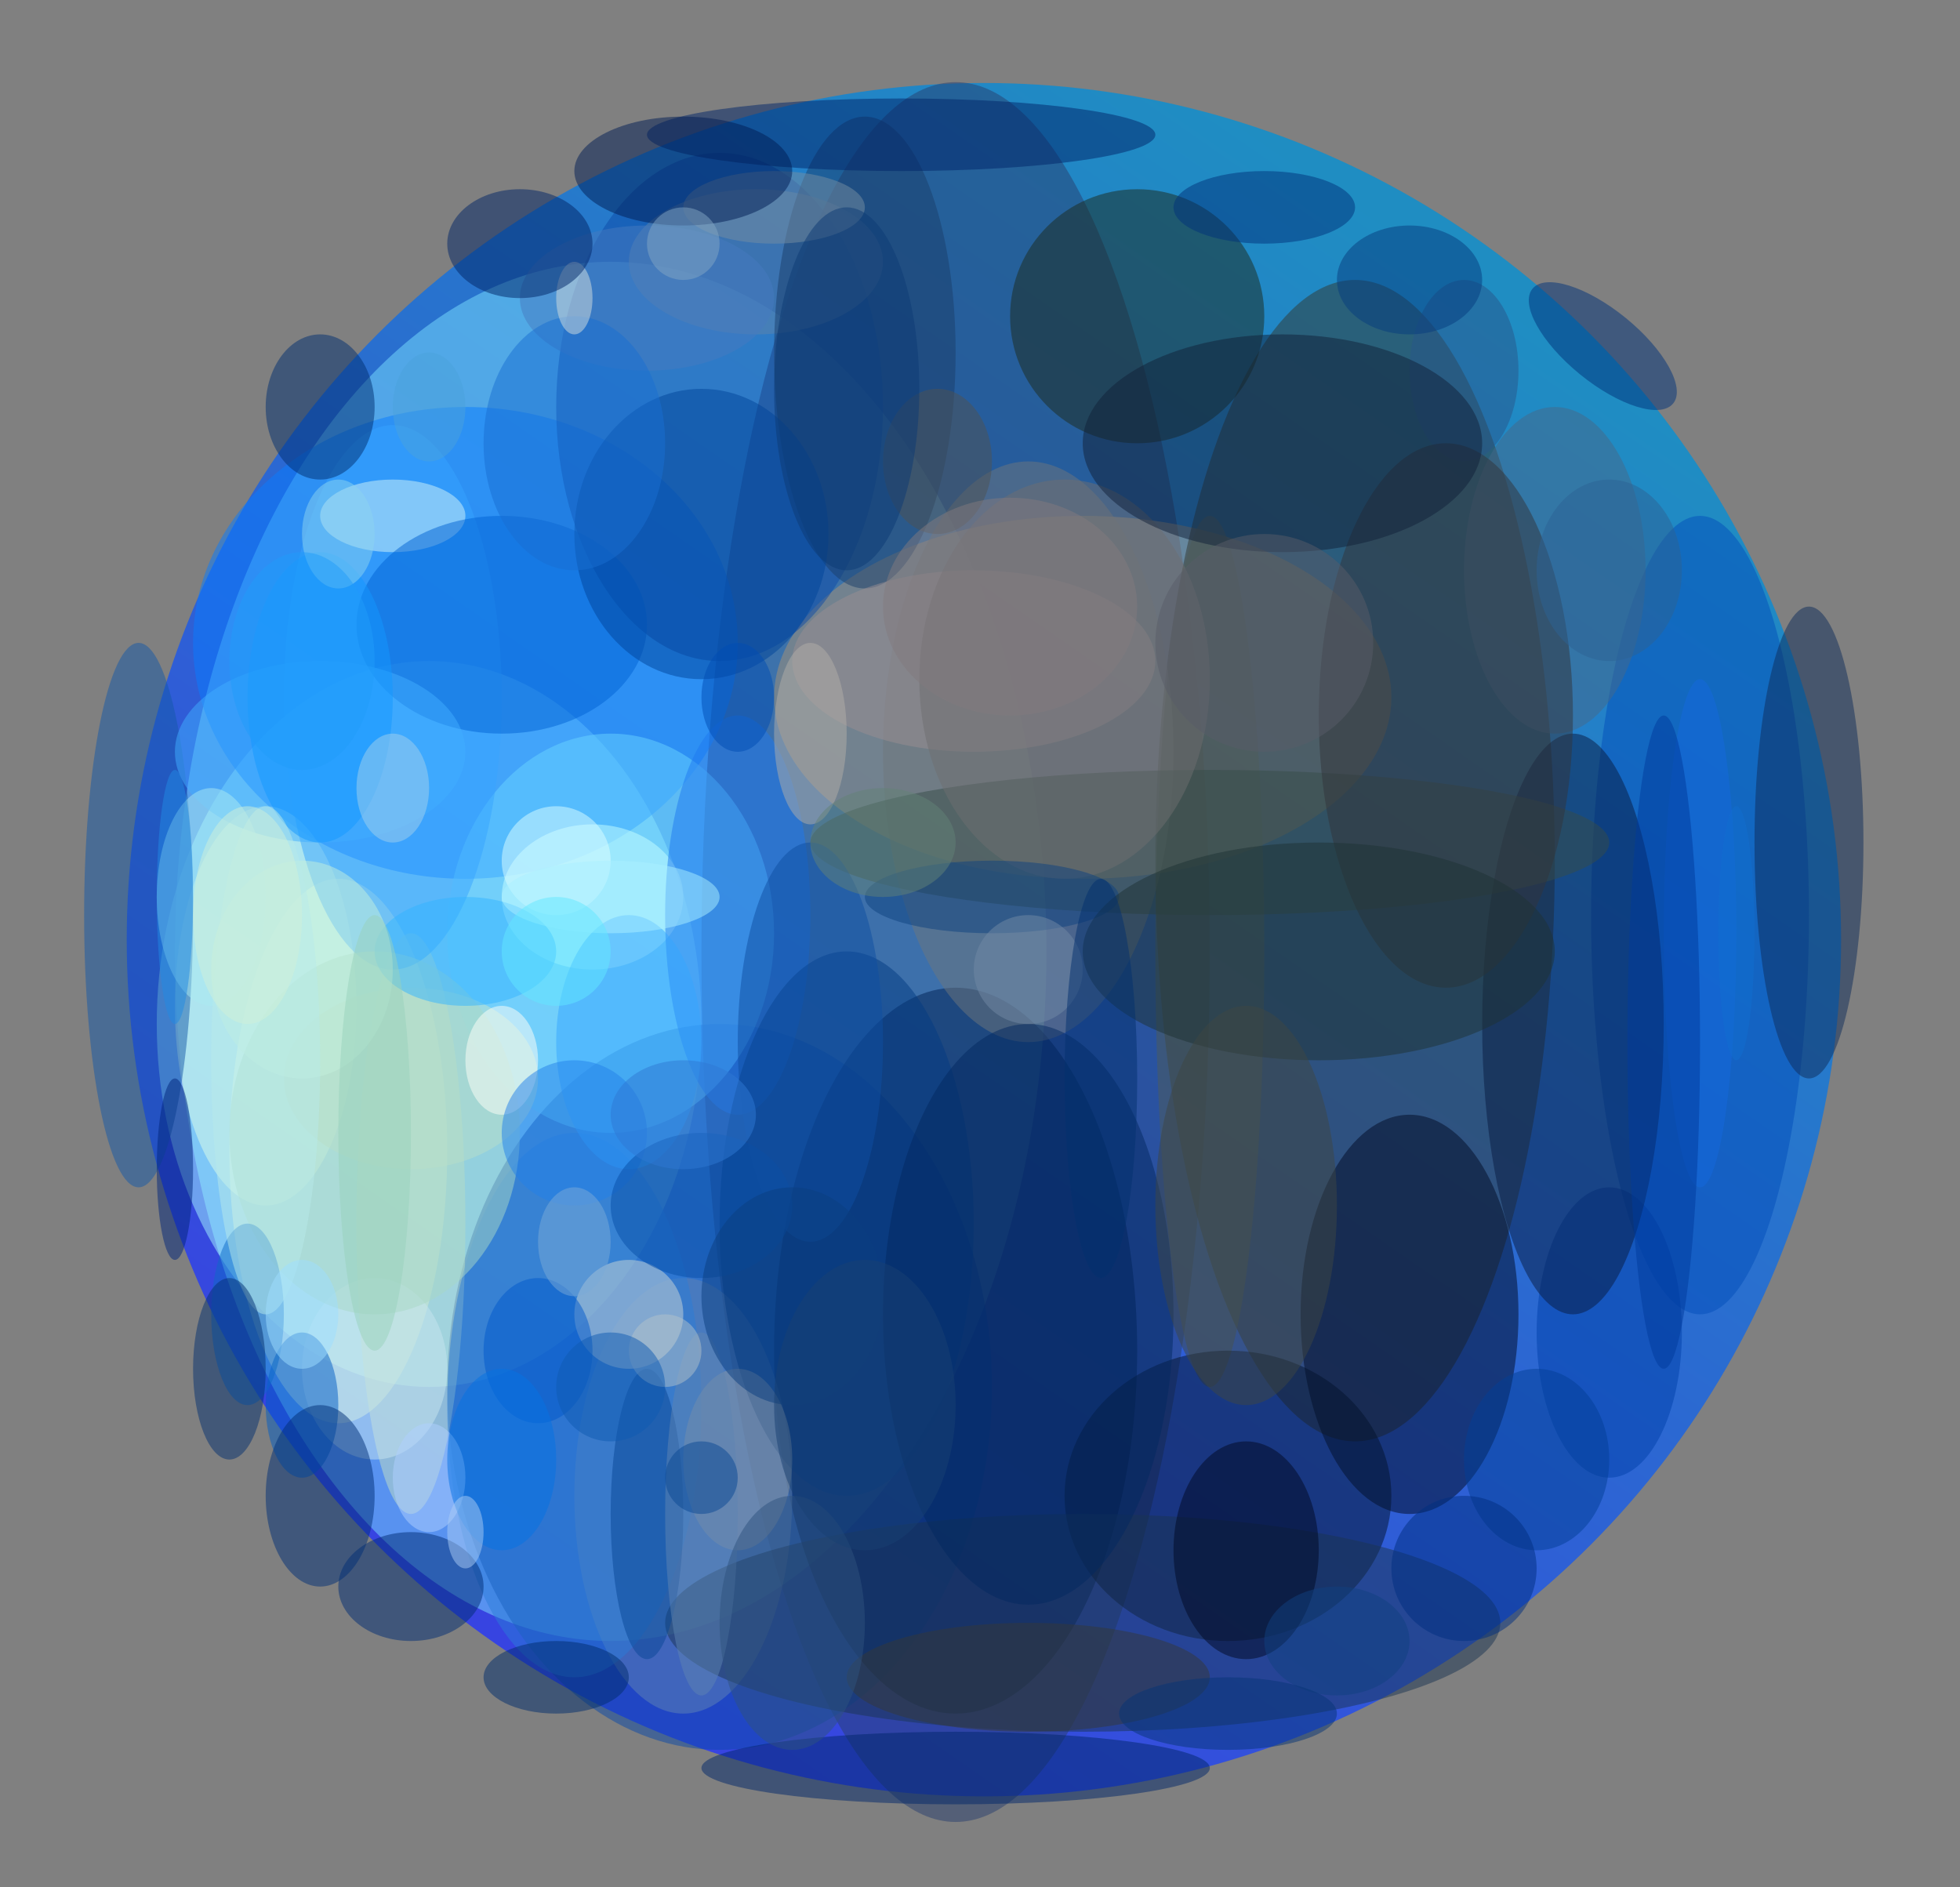 <?xml version="1.0" encoding="UTF-8" standalone="no"?> <svg xmlns="http://www.w3.org/2000/svg" xmlns:xlink="http://www.w3.org/1999/xlink" xmlns:serif="http://www.serif.com/" width="100%" height="100%" viewBox="0 0 108 104" version="1.1" xml:space="preserve" style="fill-rule:evenodd;clip-rule:evenodd;stroke-linejoin:round;stroke-miterlimit:2;"><rect x="0" y="0" width="108" height="104" fill="#808080" stroke="none"/> <g id="Artboard1" transform="matrix(0.977,0,0,1.032,-38.754,-1.77)"> <rect x="39.678" y="1.714" width="109.713" height="100.336" style="fill:none;"></rect> <g transform="matrix(6.043,0,0,2.859,-466.841,-145.381)"> <ellipse cx="93" cy="69" rx="8" ry="16" style="fill:url(#_Linear1);"></ellipse> </g> <g transform="matrix(1.024,0,0,0.969,-2.868,3.284)"> <g transform="matrix(1,0,0,1,5.171,1.807)"> <ellipse cx="70" cy="49" rx="24" ry="38" style="fill:rgb(123,224,255);fill-opacity:0.5;"></ellipse> </g> <g transform="matrix(1,0,0,1,5.171,1.807)"> <ellipse cx="60" cy="53" rx="15" ry="20" style="fill:rgb(167,249,255);fill-opacity:0.5;"></ellipse> </g> <g transform="matrix(1,0,0,0.856,5.171,15.747)"> <ellipse cx="89" cy="41" rx="14" ry="56" style="fill:rgb(40,63,110);fill-opacity:0.5;"></ellipse> </g> <g transform="matrix(1,0,0,1,5.171,1.807)"> <ellipse cx="96" cy="35" rx="17" ry="10" style="fill:rgb(168,146,116);fill-opacity:0.5;"></ellipse> </g> <g transform="matrix(1,0,0,1,5.171,1.807)"> <ellipse cx="62" cy="32" rx="15" ry="13" style="fill:rgb(9,125,255);fill-opacity:0.5;"></ellipse> </g> <g transform="matrix(1,0,0,1,5.171,1.807)"> <ellipse cx="130" cy="47" rx="6" ry="22" style="fill:rgb(2,79,187);fill-opacity:0.5;"></ellipse> </g> <g transform="matrix(1,0,0,1,5.171,1.807)"> <ellipse cx="76" cy="73" rx="15" ry="20" style="fill:rgb(11,72,169);fill-opacity:0.5;"></ellipse> </g> <g transform="matrix(1,0,0,1,5.171,1.807)"> <ellipse cx="89" cy="71" rx="10" ry="20" style="fill:rgb(0,32,84);fill-opacity:0.5;"></ellipse> </g> <g transform="matrix(1,0,0,1,5.171,1.807)"> <ellipse cx="55" cy="60" rx="6" ry="15" style="fill:rgb(222,249,219);fill-opacity:0.5;"></ellipse> </g> <g transform="matrix(1,0,0,1,5.171,1.807)"> <ellipse cx="70" cy="48" rx="9" ry="11" style="fill:rgb(105,212,255);fill-opacity:0.5;"></ellipse> </g> <g transform="matrix(1,0,0,1,5.171,1.807)"> <ellipse cx="76" cy="19" rx="9" ry="14" style="fill:rgb(12,74,168);fill-opacity:0.5;"></ellipse> </g> <g transform="matrix(1,0,0,1,5.171,1.807)"> <ellipse cx="111" cy="44" rx="11" ry="32" style="fill:rgb(50,56,48);fill-opacity:0.5;"></ellipse> </g> <g transform="matrix(1,0,0,1,5.171,1.807)"> <ellipse cx="51" cy="52" rx="5" ry="11" style="fill:rgb(222,255,233);fill-opacity:0.5;"></ellipse> </g> <g transform="matrix(1,0,0,1,5.171,1.807)"> <ellipse cx="59" cy="64" rx="3" ry="16" style="fill:rgb(196,224,197);fill-opacity:0.5;"></ellipse> </g> <g transform="matrix(1,0,0,1,5.171,1.807)"> <ellipse cx="74" cy="79" rx="6" ry="12" style="fill:rgb(96,133,180);fill-opacity:0.5;"></ellipse> </g> <g transform="matrix(1,0,0,1,5.171,1.807)"> <ellipse cx="44" cy="47" rx="3" ry="15" style="fill:rgb(20,88,168);fill-opacity:0.5;"></ellipse> </g> <g transform="matrix(1,0,0,1,5.171,1.807)"> <ellipse cx="122" cy="28" rx="5" ry="9" style="fill:rgb(70,104,137);fill-opacity:0.5;"></ellipse> </g> <g transform="matrix(1,0,0,1,5.171,1.807)"> <ellipse cx="58" cy="35" rx="6" ry="15" style="fill:rgb(55,165,255);fill-opacity:0.5;"></ellipse> </g> <g transform="matrix(1,0,0,1,5.171,1.807)"> <ellipse cx="68" cy="74" rx="7" ry="15" style="fill:rgb(43,125,216);fill-opacity:0.5;"></ellipse> </g> <g transform="matrix(1,0,0,1,5.171,1.807)"> <ellipse cx="78" cy="11" rx="7" ry="4" style="fill:rgb(94,133,170);fill-opacity:0.5;"></ellipse> </g> <g transform="matrix(1,0,0,1,5.171,1.807)"> <ellipse cx="93" cy="38" rx="8" ry="16" style="fill:rgb(111,118,124);fill-opacity:0.5;"></ellipse> </g> <g transform="matrix(1,0,0,1,5.171,1.807)"> <ellipse cx="125" cy="70" rx="4" ry="8" style="fill:rgb(0,65,170);fill-opacity:0.5;"></ellipse> </g> <g transform="matrix(1,0,0,1,5.171,1.807)"> <ellipse cx="69" cy="46" rx="5" ry="4" style="fill:rgb(198,255,255);fill-opacity:0.5;"></ellipse> </g> <g transform="matrix(1,0,0,1,5.171,1.807)"> <ellipse cx="77" cy="47" rx="4" ry="11" style="fill:rgb(30,120,241);fill-opacity:0.5;"></ellipse> </g> <g transform="matrix(1,0,0,1,5.171,1.807)"> <ellipse cx="130" cy="48" rx="2" ry="14" style="fill:rgb(21,104,223);fill-opacity:0.5;"></ellipse> </g> <g transform="matrix(1,0,0,1,5.171,1.807)"> <ellipse cx="114" cy="69" rx="6" ry="11" style="fill:rgb(0,11,36);fill-opacity:0.5;"></ellipse> </g> <g transform="matrix(1,0,0,1,5.171,1.807)"> <ellipse cx="59" cy="56" rx="7" ry="5" style="fill:rgb(200,231,203);fill-opacity:0.5;"></ellipse> </g> <g transform="matrix(1,0,0,1,5.171,1.807)"> <ellipse cx="84" cy="16" rx="5" ry="13" style="fill:rgb(27,63,106);fill-opacity:0.5;"></ellipse> </g> <g transform="matrix(1,0,0,1,5.171,1.807)"> <ellipse cx="83" cy="64" rx="7" ry="15" style="fill:rgb(2,59,130);fill-opacity:0.5;"></ellipse> </g> <g transform="matrix(1,0,0,1,5.171,1.807)"> <ellipse cx="103" cy="49" rx="3" ry="24" style="fill:rgb(79,92,89);fill-opacity:0.5;"></ellipse> </g> <g transform="matrix(1,0,0,1,5.171,1.807)"> <ellipse cx="58" cy="25" rx="4" ry="2" style="fill:rgb(212,244,249);fill-opacity:0.5;"></ellipse> </g> <g transform="matrix(1,0,0,1,5.171,1.807)"> <ellipse cx="64" cy="31" rx="8" ry="6" style="fill:rgb(0,99,212);fill-opacity:0.5;"></ellipse> </g> <g transform="matrix(1,0,0,1,5.171,1.807)"> <circle cx="99" cy="14" r="7" style="fill:rgb(28,42,28);fill-opacity:0.5;"></circle> </g> <g transform="matrix(1,0,0,1,5.171,1.807)"> <ellipse cx="123" cy="53" rx="5" ry="16" style="fill:rgb(8,27,64);fill-opacity:0.5;"></ellipse> </g> <g transform="matrix(1,0,0,1,5.171,1.807)"> <circle cx="71" cy="69" r="3" style="fill:rgb(204,214,214);fill-opacity:0.5;"></circle> </g> <g transform="matrix(1,0,0,1,5.171,1.807)"> <ellipse cx="103" cy="43" rx="22" ry="4" style="fill:rgb(55,76,73);fill-opacity:0.5;"></ellipse> </g> <g transform="matrix(1,0,0,1,5.171,1.807)"> <ellipse cx="90" cy="33" rx="10" ry="5" style="fill:rgb(155,142,146);fill-opacity:0.5;"></ellipse> </g> <g transform="matrix(1,0,0,1,5.171,1.807)"> <ellipse cx="104" cy="79" rx="9" ry="8" style="fill:rgb(3,19,45);fill-opacity:0.5;"></ellipse> </g> <g transform="matrix(1,0,0,1,5.171,1.807)"> <ellipse cx="57" cy="72" rx="4" ry="5" style="fill:rgb(200,230,240);fill-opacity:0.5;"></ellipse> </g> <g transform="matrix(1,0,0,1,5.171,1.807)"> <ellipse cx="96" cy="86" rx="23" ry="6" style="fill:rgb(27,53,83);fill-opacity:0.5;"></ellipse> </g> <g transform="matrix(1,0,0,1,5.171,1.807)"> <ellipse cx="71" cy="54" rx="4" ry="7" style="fill:rgb(52,167,255);fill-opacity:0.5;"></ellipse> </g> <g transform="matrix(1,0,0,1,5.171,1.807)"> <ellipse cx="75" cy="26" rx="7" ry="8" style="fill:rgb(0,68,154);fill-opacity:0.5;"></ellipse> </g> <g transform="matrix(1,0,0,1,5.171,1.807)"> <ellipse cx="57" cy="59" rx="8" ry="10" style="fill:rgb(169,216,198);fill-opacity:0.5;"></ellipse> </g> <g transform="matrix(1,0,0,1,5.171,1.807)"> <ellipse cx="121" cy="77" rx="4" ry="5" style="fill:rgb(3,63,150);fill-opacity:0.5;"></ellipse> </g> <g transform="matrix(1,0,0,1,5.171,1.807)"> <ellipse cx="54" cy="38" rx="8" ry="5" style="fill:rgb(64,174,255);fill-opacity:0.5;"></ellipse> </g> <g transform="matrix(1,0,0,1,5.171,1.807)"> <ellipse cx="117" cy="17" rx="3" ry="5" style="fill:rgb(41,86,138);fill-opacity:0.5;"></ellipse> </g> <g transform="matrix(1,0,0,1,5.171,1.807)"> <ellipse cx="72" cy="80" rx="2" ry="8" style="fill:rgb(9,70,150);fill-opacity:0.5;"></ellipse> </g> <g transform="matrix(1,0,0,1,5.171,1.807)"> <ellipse cx="93" cy="69" rx="8" ry="16" style="fill:rgb(2,41,97);fill-opacity:0.5;"></ellipse> </g> <g transform="matrix(1,0,0,1,5.171,1.807)"> <ellipse cx="48" cy="46" rx="3" ry="6" style="fill:rgb(170,234,243);fill-opacity:0.5;"></ellipse> </g> <g transform="matrix(1,0,0,1,5.171,1.807)"> <ellipse cx="62" cy="49" rx="5" ry="3" style="fill:rgb(51,180,255);fill-opacity:0.5;"></ellipse> </g> <g transform="matrix(1,0,0,1,5.171,1.807)"> <ellipse cx="64" cy="55" rx="2" ry="3" style="fill:rgb(255,255,248);fill-opacity:0.5;"></ellipse> </g> <g transform="matrix(1,0,0,1,5.171,1.807)"> <ellipse cx="72" cy="13" rx="7" ry="4" style="fill:rgb(70,123,192);fill-opacity:0.5;"></ellipse> </g> <g transform="matrix(1,0,0,1,5.171,1.807)"> <ellipse cx="54" cy="35" rx="4" ry="8" style="fill:rgb(19,152,255);fill-opacity:0.5;"></ellipse> </g> <g transform="matrix(1,0,0,1,5.171,1.807)"> <ellipse cx="66" cy="71" rx="3" ry="4" style="fill:rgb(0,88,204);fill-opacity:0.5;"></ellipse> </g> <g transform="matrix(1,0,0,1,5.171,1.807)"> <ellipse cx="77" cy="77" rx="3" ry="5" style="fill:rgb(139,150,162);fill-opacity:0.5;"></ellipse> </g> <g transform="matrix(1,0,0,1,5.171,1.807)"> <ellipse cx="95" cy="34" rx="8" ry="11" style="fill:rgb(111,111,113);fill-opacity:0.5;"></ellipse> </g> <g transform="matrix(1,0,0,1,5.171,1.807)"> <ellipse cx="79" cy="8" rx="5" ry="2" style="fill:rgb(119,143,162);fill-opacity:0.5;"></ellipse> </g> <g transform="matrix(1,0,0,1,5.171,1.807)"> <ellipse cx="136" cy="43" rx="3" ry="13" style="fill:rgb(15,44,90);fill-opacity:0.5;"></ellipse> </g> <g transform="matrix(1,0,0,1,5.171,1.807)"> <ellipse cx="68" cy="21" rx="5" ry="7" style="fill:rgb(25,111,210);fill-opacity:0.5;"></ellipse> </g> <g transform="matrix(1,0,0,1,5.171,1.807)"> <ellipse cx="58" cy="40" rx="2" ry="3" style="fill:rgb(162,208,237);fill-opacity:0.5;"></ellipse> </g> <g transform="matrix(1,0,0,1,5.171,1.807)"> <ellipse cx="91" cy="46" rx="7" ry="2" style="fill:rgb(14,66,128);fill-opacity:0.5;"></ellipse> </g> <g transform="matrix(1,0,0,1,5.171,1.807)"> <ellipse cx="53" cy="74" rx="2" ry="4" style="fill:rgb(0,92,196);fill-opacity:0.5;"></ellipse> </g> <g transform="matrix(1,0,0,1,5.171,1.807)"> <ellipse cx="81" cy="37" rx="2" ry="5" style="fill:rgb(179,174,168);fill-opacity:0.5;"></ellipse> </g> <g transform="matrix(1,0,0,1,5.171,1.807)"> <ellipse cx="116" cy="36" rx="7" ry="15" style="fill:rgb(50,53,58);fill-opacity:0.5;"></ellipse> </g> <g transform="matrix(1,0,0,1,5.171,1.807)"> <circle cx="68" cy="59" r="4" style="fill:rgb(35,129,235);fill-opacity:0.5;"></circle> </g> <g transform="matrix(1,0,0,1,5.171,1.807)"> <ellipse cx="107" cy="21" rx="11" ry="6" style="fill:rgb(16,33,56);fill-opacity:0.5;"></ellipse> </g> <g transform="matrix(1,0,0,1,5.171,1.807)"> <ellipse cx="125" cy="28" rx="4" ry="5" style="fill:rgb(44,99,149);fill-opacity:0.5;"></ellipse> </g> <g transform="matrix(1,0,0,1,5.171,1.807)"> <ellipse cx="105" cy="82" rx="4" ry="6" style="fill:rgb(0,9,35);fill-opacity:0.5;"></ellipse> </g> <g transform="matrix(1,0,0,1,5.171,1.807)"> <ellipse cx="53" cy="50" rx="5" ry="6" style="fill:rgb(196,240,220);fill-opacity:0.5;"></ellipse> </g> <g transform="matrix(1,0,0,1,5.171,1.807)"> <ellipse cx="68" cy="13" rx="1" ry="2" style="fill:rgb(212,222,222);fill-opacity:0.5;"></ellipse> </g> <g transform="matrix(1,0,0,1,5.171,1.807)"> <ellipse cx="75" cy="63" rx="5" ry="4" style="fill:rgb(7,78,169);fill-opacity:0.5;"></ellipse> </g> <g transform="matrix(1,0,0,1,5.171,1.807)"> <circle cx="67" cy="44" r="3" style="fill:rgb(221,254,255);fill-opacity:0.5;"></circle> </g> <g transform="matrix(1,0,0,1,5.171,1.807)"> <ellipse cx="86" cy="4" rx="14" ry="2" style="fill:rgb(0,37,104);fill-opacity:0.5;"></ellipse> </g> <g transform="matrix(1,0,0,1,5.171,1.807)"> <ellipse cx="50" cy="69" rx="2" ry="5" style="fill:rgb(12,107,200);fill-opacity:0.5;"></ellipse> </g> <g transform="matrix(1,0,0,1,5.171,1.807)"> <ellipse cx="46" cy="61" rx="1" ry="5" style="fill:rgb(0,37,122);fill-opacity:0.5;"></ellipse> </g> <g transform="matrix(1,0,0,1,5.171,1.807)"> <circle cx="106" cy="32" r="6" style="fill:rgb(88,93,104);fill-opacity:0.5;"></circle> </g> <g transform="matrix(1,0,0,1,5.171,1.807)"> <ellipse cx="89" cy="94" rx="14" ry="2" style="fill:rgb(0,38,106);fill-opacity:0.5;"></ellipse> </g> <g transform="matrix(1,0,0,1,5.171,1.807)"> <circle cx="117" cy="83" r="4" style="fill:rgb(0,47,128);fill-opacity:0.5;"></circle> </g> <g transform="matrix(1,0,0,1,5.171,1.807)"> <ellipse cx="51" cy="55" rx="3" ry="14" style="fill:rgb(185,234,235);fill-opacity:0.5;"></ellipse> </g> <g transform="matrix(1,0,0,1,5.171,1.807)"> <ellipse cx="74" cy="6" rx="6" ry="3" style="fill:rgb(0,28,84);fill-opacity:0.5;"></ellipse> </g> <g transform="matrix(1,0,0,1,5.171,1.807)"> <ellipse cx="114" cy="12" rx="4" ry="3" style="fill:rgb(6,60,126);fill-opacity:0.5;"></ellipse> </g> <g transform="matrix(1,0,0,1,5.171,1.807)"> <ellipse cx="60" cy="78" rx="2" ry="3" style="fill:rgb(176,208,255);fill-opacity:0.5;"></ellipse> </g> <g transform="matrix(1,0,0,1,5.171,1.807)"> <ellipse cx="109" cy="49" rx="13" ry="6" style="fill:rgb(30,50,53);fill-opacity:0.5;"></ellipse> </g> <g transform="matrix(1,0,0,1,5.171,1.807)"> <ellipse cx="65" cy="10" rx="4" ry="3" style="fill:rgb(0,36,103);fill-opacity:0.5;"></ellipse> </g> <g transform="matrix(1,0,0,1,5.171,1.807)"> <ellipse cx="128" cy="54" rx="2" ry="18" style="fill:rgb(1,59,156);fill-opacity:0.5;"></ellipse> </g> <g transform="matrix(1,0,0,1,5.171,1.807)"> <circle cx="93" cy="50" r="3" style="fill:rgb(114,138,166);fill-opacity:0.5;"></circle> </g> <g transform="matrix(1,0,0,1,5.171,1.807)"> <ellipse cx="54" cy="19" rx="3" ry="4" style="fill:rgb(0,46,113);fill-opacity:0.5;"></ellipse> </g> <g transform="matrix(1,0,0,1,5.171,1.807)"> <ellipse cx="75" cy="80" rx="2" ry="10" style="fill:rgb(94,133,178);fill-opacity:0.5;"></ellipse> </g> <g transform="matrix(1,0,0,1,5.171,1.807)"> <ellipse cx="59" cy="84" rx="4" ry="3" style="fill:rgb(0,44,117);fill-opacity:0.5;"></ellipse> </g> <g transform="matrix(1,0,0,1,5.171,1.807)"> <ellipse cx="81" cy="54" rx="4" ry="11" style="fill:rgb(15,79,162);fill-opacity:0.5;"></ellipse> </g> <g transform="matrix(1,0,0,1,5.171,1.807)"> <ellipse cx="132" cy="48" rx="1" ry="7" style="fill:rgb(17,111,209);fill-opacity:0.5;"></ellipse> </g> <g transform="matrix(1,0,0,1,5.171,1.807)"> <ellipse cx="93" cy="89" rx="10" ry="3" style="fill:rgb(52,56,57);fill-opacity:0.5;"></ellipse> </g> <g transform="matrix(1,0,0,1,5.171,1.807)"> <ellipse cx="105" cy="63" rx="5" ry="11" style="fill:rgb(62,71,67);fill-opacity:0.5;"></ellipse> </g> <g transform="matrix(1,0,0,1,5.171,1.807)"> <ellipse cx="70" cy="46" rx="6" ry="2" style="fill:rgb(171,241,255);fill-opacity:0.5;"></ellipse> </g> <g transform="matrix(1,0,0,1,5.171,1.807)"> <ellipse cx="80" cy="86" rx="4" ry="7" style="fill:rgb(46,83,126);fill-opacity:0.5;"></ellipse> </g> <g transform="matrix(1,0,0,1,5.171,1.807)"> <ellipse cx="88" cy="22" rx="3" ry="4" style="fill:rgb(79,82,82);fill-opacity:0.5;"></ellipse> </g> <g transform="matrix(1,0,0,1,5.171,1.807)"> <ellipse cx="64" cy="77" rx="3" ry="5" style="fill:rgb(5,114,228);fill-opacity:0.5;"></ellipse> </g> <g transform="matrix(1,0,0,1,5.171,1.807)"> <ellipse cx="67" cy="89" rx="4" ry="2" style="fill:rgb(0,45,109);fill-opacity:0.5;"></ellipse> </g> <g transform="matrix(1,0,0,1,5.171,1.807)"> <ellipse cx="57" cy="59" rx="2" ry="12" style="fill:rgb(153,211,188);fill-opacity:0.5;"></ellipse> </g> <g transform="matrix(1,0,0,1,5.171,1.807)"> <ellipse cx="83" cy="18" rx="4" ry="10" style="fill:rgb(12,58,117);fill-opacity:0.5;"></ellipse> </g> <g transform="matrix(1,0,0,1,5.171,1.807)"> <ellipse cx="49" cy="72" rx="2" ry="5" style="fill:rgb(5,49,112);fill-opacity:0.5;"></ellipse> </g> <g transform="matrix(1,0,0,1,5.171,1.807)"> <circle cx="75" cy="78" r="2" style="fill:rgb(10,72,149);fill-opacity:0.5;"></circle> </g> <g transform="matrix(1,0,0,1,5.171,1.807)"> <ellipse cx="110" cy="87" rx="4" ry="3" style="fill:rgb(17,65,128);fill-opacity:0.5;"></ellipse> </g> <g transform="matrix(1,0,0,1,5.171,1.807)"> <circle cx="73" cy="71" r="2" style="fill:rgb(179,194,203);fill-opacity:0.5;"></circle> </g> <g transform="matrix(1,0,0,1,5.171,1.807)"> <ellipse cx="106" cy="8" rx="5" ry="2" style="fill:rgb(0,51,123);fill-opacity:0.5;"></ellipse> </g> <g transform="matrix(0.775,0.632,-0.632,0.775,52.722,-55.739)"> <ellipse cx="106" cy="8" rx="5" ry="2" style="fill:rgb(0,51,123);fill-opacity:0.5;"></ellipse> </g> <g transform="matrix(1,0,0,1,5.171,1.807)"> <ellipse cx="104" cy="91" rx="6" ry="2" style="fill:rgb(7,53,119);fill-opacity:0.5;"></ellipse> </g> <g transform="matrix(1,0,0,1,5.171,1.807)"> <ellipse cx="60" cy="19" rx="2" ry="3" style="fill:rgb(74,162,220);fill-opacity:0.5;"></ellipse> </g> <g transform="matrix(1,0,0,1,5.171,1.807)"> <circle cx="67" cy="49" r="3" style="fill:rgb(98,233,255);fill-opacity:0.5;"></circle> </g> <g transform="matrix(1,0,0,1,5.171,1.807)"> <ellipse cx="77" cy="35" rx="2" ry="3" style="fill:rgb(1,77,180);fill-opacity:0.5;"></ellipse> </g> <g transform="matrix(1,0,0,1,5.171,1.807)"> <ellipse cx="80" cy="68" rx="5" ry="6" style="fill:rgb(11,63,129);fill-opacity:0.5;"></ellipse> </g> <g transform="matrix(1,0,0,1,5.171,1.807)"> <ellipse cx="55" cy="26" rx="2" ry="3" style="fill:rgb(140,213,240);fill-opacity:0.5;"></ellipse> </g> <g transform="matrix(1,0,0,1,5.171,1.807)"> <ellipse cx="54" cy="79" rx="3" ry="5" style="fill:rgb(0,47,118);fill-opacity:0.5;"></ellipse> </g> <g transform="matrix(1,0,0,1,5.171,1.807)"> <circle cx="70" cy="73" r="3" style="fill:rgb(14,91,179);fill-opacity:0.5;"></circle> </g> <g transform="matrix(1,0,0,1,5.171,1.807)"> <ellipse cx="92" cy="30" rx="7" ry="6" style="fill:rgb(130,122,127);fill-opacity:0.5;"></ellipse> </g> <g transform="matrix(1,0,0,1,5.171,1.807)"> <ellipse cx="53" cy="33" rx="4" ry="6" style="fill:rgb(32,156,251);fill-opacity:0.5;"></ellipse> </g> <g transform="matrix(1,0,0,1,5.171,1.807)"> <ellipse cx="53" cy="69" rx="2" ry="3" style="fill:rgb(158,223,255);fill-opacity:0.5;"></ellipse> </g> <g transform="matrix(1,0,0,1,5.171,1.807)"> <ellipse cx="50" cy="47" rx="3" ry="6" style="fill:rgb(209,240,217);fill-opacity:0.5;"></ellipse> </g> <g transform="matrix(1,0,0,1,5.171,1.807)"> <ellipse cx="85" cy="43" rx="4" ry="3" style="fill:rgb(98,130,118);fill-opacity:0.5;"></ellipse> </g> <g transform="matrix(1,0,0,1,5.171,1.807)"> <ellipse cx="62" cy="81" rx="1" ry="2" style="fill:rgb(171,204,245);fill-opacity:0.5;"></ellipse> </g> <g transform="matrix(1,0,0,1,5.171,1.807)"> <ellipse cx="46" cy="46" rx="1" ry="7" style="fill:rgb(32,138,228);fill-opacity:0.5;"></ellipse> </g> <g transform="matrix(1,0,0,1,5.171,1.807)"> <ellipse cx="74" cy="58" rx="4" ry="3" style="fill:rgb(47,120,212);fill-opacity:0.5;"></ellipse> </g> <g transform="matrix(1,0,0,1,5.171,1.807)"> <ellipse cx="68" cy="65" rx="2" ry="3" style="fill:rgb(122,170,217);fill-opacity:0.5;"></ellipse> </g> <g transform="matrix(1,0,0,1,5.171,1.807)"> <circle cx="74" cy="10" r="2" style="fill:rgb(131,166,197);fill-opacity:0.5;"></circle> </g> <g transform="matrix(1,0,0,1,5.171,1.807)"> <ellipse cx="97" cy="56" rx="2" ry="11" style="fill:rgb(3,48,110);fill-opacity:0.5;"></ellipse> </g> <g transform="matrix(1,0,0,1,5.171,1.807)"> <ellipse cx="84" cy="74" rx="5" ry="8" style="fill:rgb(24,64,114);fill-opacity:0.5;"></ellipse> </g> </g> </g> <defs> <linearGradient id="_Linear1" x1="0" y1="0" x2="1" y2="0" gradientUnits="userSpaceOnUse" gradientTransform="matrix(-8.406,25.176,-12.588,-16.812,97.527,56.71)"><stop offset="0" style="stop-color:rgb(0,145,215);stop-opacity:0.76"></stop><stop offset="1" style="stop-color:rgb(32,49,255);stop-opacity:0.76"></stop></linearGradient> </defs> </svg> 